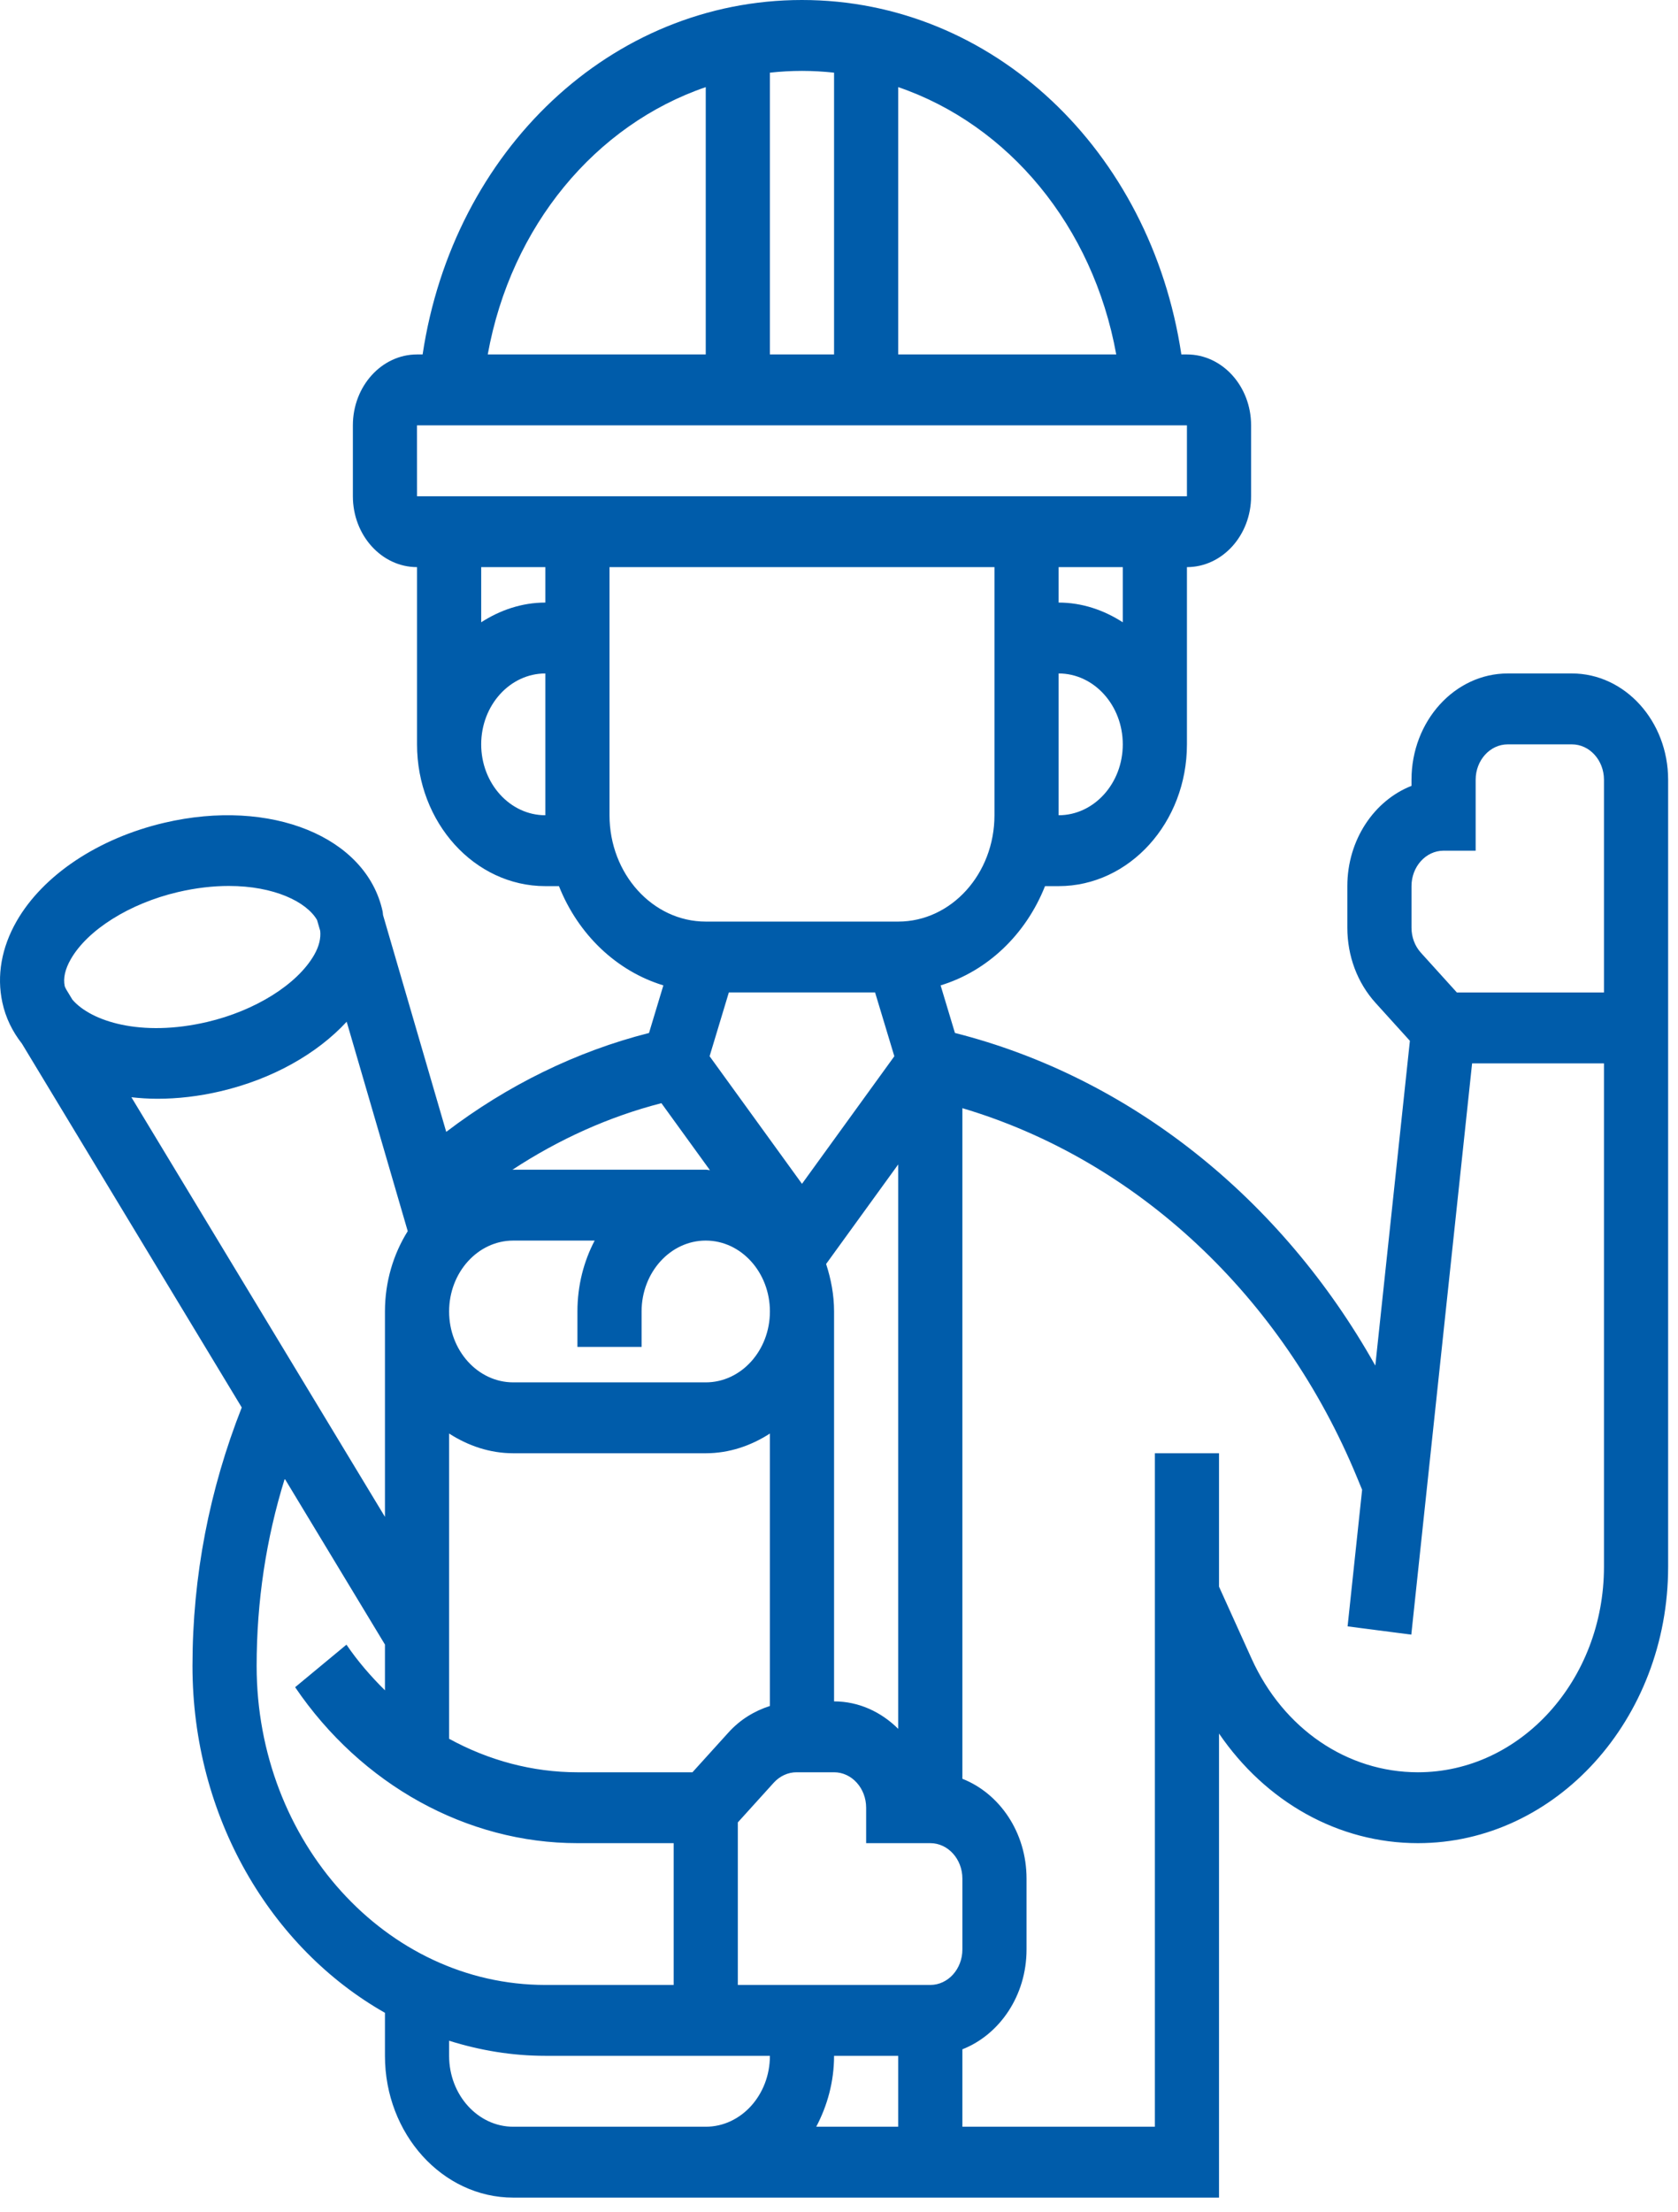 <svg width="85" height="112" viewBox="0 0 85 112" fill="none" xmlns="http://www.w3.org/2000/svg">
<path d="M79.625 34.098H76.375C73.687 34.098 71.5 36.514 71.5 39.482V39.789C69.609 40.53 68.25 42.526 68.25 44.866V46.968C68.25 48.405 68.757 49.758 69.678 50.776L71.419 52.698L69.667 69.142C64.916 60.672 57.246 54.548 48.373 52.3L47.647 49.891C50.018 49.168 51.963 47.318 52.936 44.866H53.625C57.21 44.866 60.125 41.647 60.125 37.688V28.714C61.917 28.714 63.375 27.105 63.375 25.125V21.536C63.375 19.556 61.917 17.946 60.125 17.946H59.842C58.289 7.609 50.282 0 40.625 0C30.968 0 22.961 7.609 21.408 17.946H21.125C19.333 17.946 17.875 19.556 17.875 21.536V25.125C17.875 27.105 19.333 28.714 21.125 28.714V37.688C21.125 41.647 24.04 44.866 27.625 44.866H28.314C29.289 47.318 31.234 49.17 33.603 49.891L32.876 52.301C29.201 53.231 25.7 54.95 22.604 57.308L19.403 46.331C19.393 46.271 19.395 46.212 19.383 46.153C18.567 42.371 13.723 40.394 8.328 41.657C4.979 42.441 2.181 44.306 0.842 46.641C0.077 47.976 -0.174 49.398 0.119 50.754C0.286 51.533 0.632 52.231 1.112 52.843L12.246 71.262C10.613 75.407 9.75 79.795 9.75 84.348C9.75 92.001 13.722 98.635 19.5 101.911V104.089C19.5 108.048 22.415 111.268 26 111.268H30.875H35.75H61.75V87.771C64.116 91.232 67.792 93.321 71.827 93.321C78.814 93.321 84.5 87.042 84.5 79.327V39.482C84.5 36.514 82.313 34.098 79.625 34.098ZM71.5 44.866C71.5 43.877 72.228 43.071 73.125 43.071H74.75V39.482C74.75 38.493 75.478 37.688 76.375 37.688H79.625C80.522 37.688 81.25 38.493 81.25 39.482V50.25H73.798L71.976 48.238C71.669 47.899 71.5 47.447 71.5 46.968V44.866ZM45.5 104.089V107.679H41.347C41.906 106.618 42.25 105.403 42.25 104.089H45.5ZM47.125 100.5H37.375V92.27L39.197 90.258C39.501 89.924 39.918 89.732 40.346 89.732H42.25C43.147 89.732 43.875 90.538 43.875 91.527V93.321H47.125C48.022 93.321 48.75 94.127 48.75 95.116V98.705C48.75 99.694 48.022 100.5 47.125 100.5ZM44.328 50.25L45.303 53.48L40.625 59.939L35.945 53.478L36.92 50.248H44.328V50.25ZM35.961 59.246C35.89 59.245 35.822 59.223 35.75 59.223H26C25.984 59.223 25.969 59.229 25.953 59.229C28.296 57.689 30.844 56.538 33.504 55.855L35.961 59.246ZM26 62.812H30.123C29.567 63.87 29.25 65.095 29.25 66.402V68.196H32.5V66.402C32.5 64.422 33.958 62.812 35.75 62.812C37.542 62.812 39 64.422 39 66.402C39 68.381 37.542 69.991 35.75 69.991H26C24.208 69.991 22.75 68.381 22.75 66.402C22.75 64.422 24.208 62.812 26 62.812ZM22.75 72.582C23.71 73.2 24.811 73.58 26 73.58H35.75C36.94 73.58 38.04 73.2 39 72.582V86.376C38.217 86.626 37.49 87.065 36.899 87.72L35.077 89.732H29.25C26.975 89.732 24.75 89.133 22.75 88.036V72.582ZM45.5 87.534C44.636 86.676 43.501 86.143 42.25 86.143V66.402C42.25 65.555 42.093 64.752 41.847 63.997L45.5 58.956V87.534ZM53.625 41.277V34.098C55.417 34.098 56.875 35.708 56.875 37.688C56.875 39.667 55.417 41.277 53.625 41.277ZM56.875 31.507C55.915 30.889 54.815 30.509 53.625 30.509V28.714H56.875V31.507ZM56.544 17.946H45.5V4.411C51.082 6.321 55.364 11.435 56.544 17.946ZM42.25 3.679V17.946H39V3.679C39.535 3.622 40.076 3.589 40.625 3.589C41.174 3.589 41.715 3.622 42.25 3.679ZM35.75 4.411V17.946H24.707C25.886 11.435 30.168 6.321 35.75 4.411ZM21.123 21.536H60.125V25.125H21.125L21.123 21.536ZM27.625 28.714V30.509C26.436 30.509 25.335 30.889 24.375 31.507V28.714H27.625ZM24.375 37.688C24.375 35.708 25.833 34.098 27.625 34.098V41.277C25.833 41.277 24.375 39.667 24.375 37.688ZM30.875 41.277V28.714H50.375V41.277C50.375 44.245 48.188 46.661 45.5 46.661H35.75C33.062 46.661 30.875 44.245 30.875 41.277ZM3.587 48.563C4.441 47.074 6.567 45.742 9.004 45.169C9.932 44.952 10.8 44.857 11.59 44.857C13.889 44.857 15.527 45.661 16.06 46.58L16.219 47.126C16.258 47.493 16.172 47.899 15.914 48.349C15.059 49.839 12.934 51.171 10.496 51.743C7.142 52.527 4.609 51.711 3.668 50.614L3.349 50.087C3.33 50.033 3.291 49.983 3.278 49.929C3.193 49.527 3.297 49.069 3.587 48.563ZM7.971 55.632C8.995 55.632 10.072 55.51 11.172 55.252C13.783 54.64 16.05 53.367 17.561 51.731L20.654 62.335C19.929 63.493 19.5 64.891 19.5 66.402V76.8L6.656 55.555C7.084 55.602 7.521 55.632 7.971 55.632ZM13 84.348C13 81.084 13.479 77.907 14.424 74.869L19.5 83.266V85.583C18.792 84.883 18.129 84.122 17.55 83.271L14.95 85.425C18.307 90.369 23.654 93.321 29.25 93.321H34.125V100.5H27.625C19.56 100.5 13 93.253 13 84.348ZM30.875 107.679H26C24.208 107.679 22.75 106.069 22.75 104.089V103.325C24.302 103.811 25.933 104.089 27.625 104.089H39C39 106.069 37.542 107.679 35.75 107.679H30.875ZM71.827 89.732C68.236 89.732 65.007 87.528 63.4 83.98L61.75 80.335V73.58H58.5V107.679H48.75V103.759C50.637 103.016 52 101.042 52 98.705V95.116C52 92.779 50.637 90.805 48.75 90.062V56.108C57.562 58.728 64.951 65.598 68.754 74.835L68.999 75.429L68.263 82.345L71.49 82.763L74.57 53.839H81.25V79.327C81.25 85.064 77.022 89.732 71.827 89.732Z" fill="#005CAA"/>
</svg>
